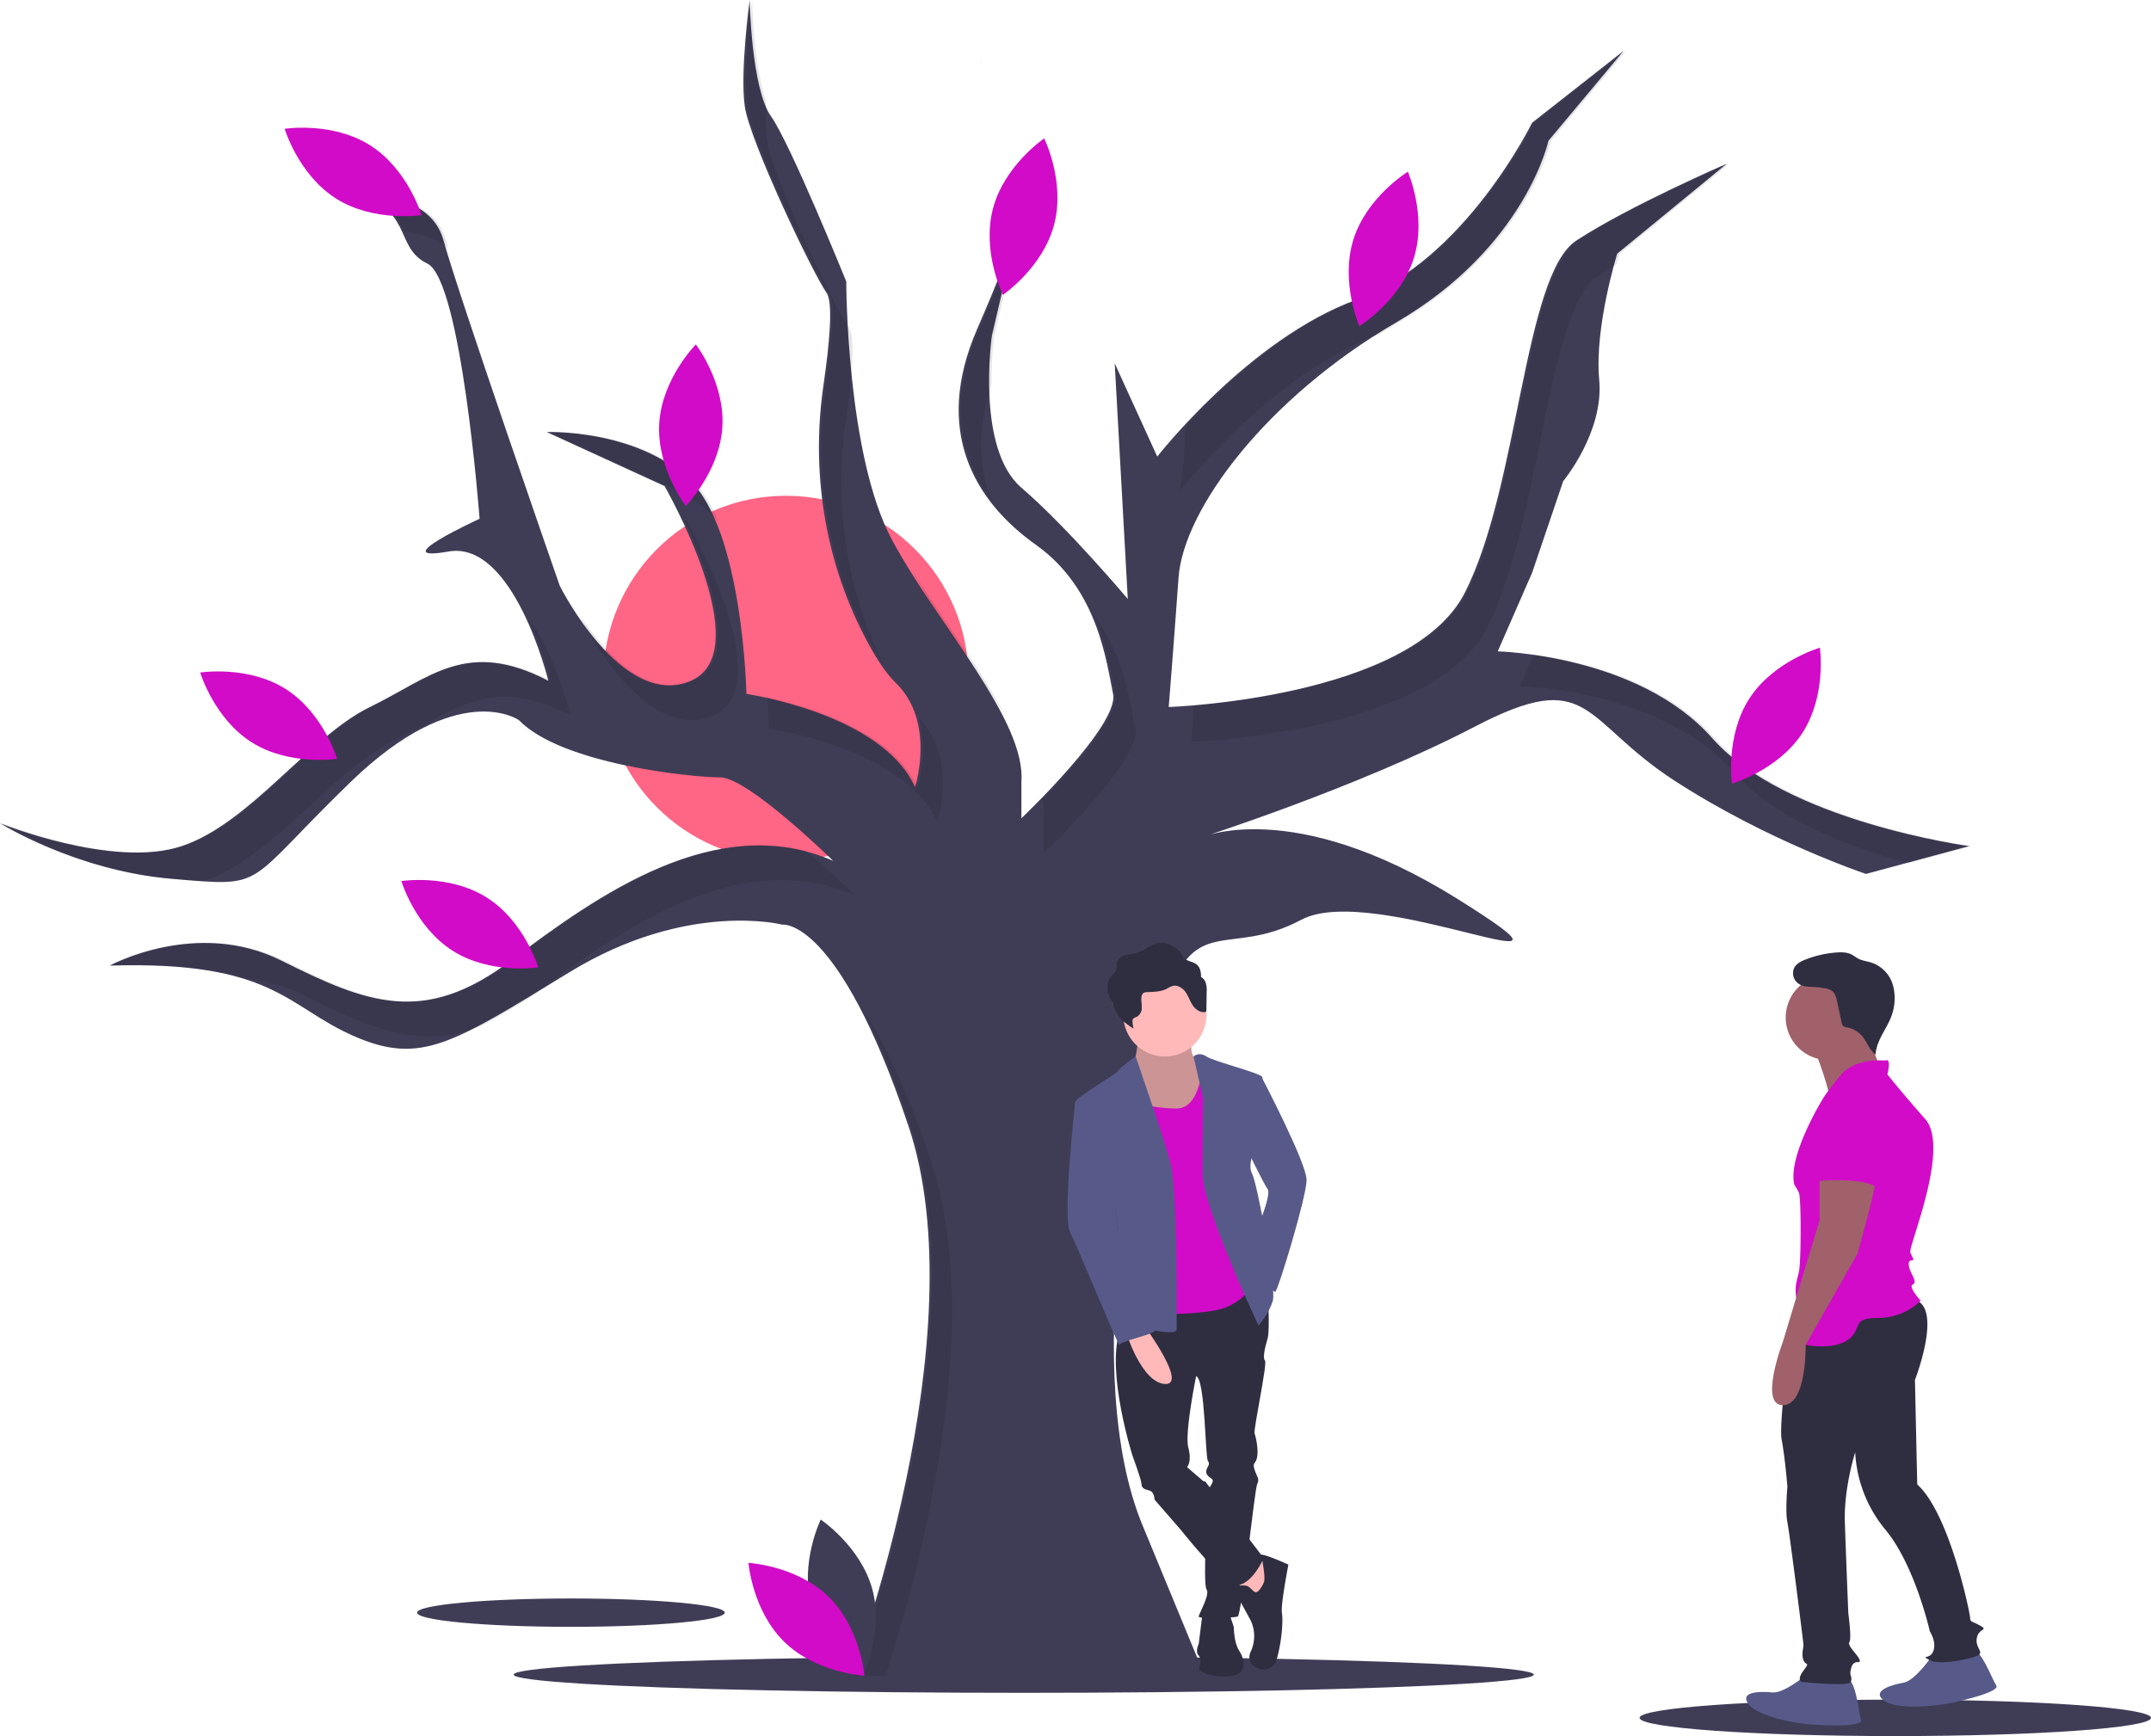 <svg id="f0862836-4e64-470e-8684-783773d4b1d8" data-name="Layer 1" xmlns="http://www.w3.org/2000/svg" width="1055.523" height="852.056" viewBox="0 0 1055.523 852.056"><title>Waiting _for_you</title><ellipse cx="502.363" cy="821.89" rx="250.304" ry="8.939" fill="#3f3d56"/><circle cx="385.682" cy="332.888" r="89.563" fill="#ff6584"/><ellipse cx="280.159" cy="791.481" rx="75.486" ry="6.958" fill="#3f3d56"/><path d="M489.915,846.473s62.651-167.071,28.113-269.883-61.848-98.797-61.848-98.797-46.587-12.048-104.419,23.293-73.093,45.784-106.026,31.326-39.358-36.948-119.68-34.539c0,0,42.571-23.293,84.338-2.41s69.88,32.129,112.451,0S424.05,421.568,481.079,446.468c0,0-41.768-40.964-55.422-40.964s-77.913-6.426-98.797-28.113c0,0-29.719-20.884-82.732,30.523s-40.161,51.406-87.551,47.39S72.238,427.994,72.238,427.994s55.422,22.49,89.158,11.245,62.651-53.816,92.371-68.274,47.39-33.735,87.551-12.852c0,0-16.868-69.077-48.997-63.455s15.261-16.064,15.261-16.064-8.835-117.271-25.703-125.303-6.426-28.916-37.752-32.932c0,0,38.555-4.819,45.784,21.687s57.029,169.48,57.029,169.48,30.523,61.045,64.258,46.587-12.852-95.584-12.852-95.584L340.515,236.023s43.374-1.606,69.88,23.293,28.113,105.222,28.113,105.222,66.668,9.639,82.732,45.784c0,0,10.442-32.129-9.639-51.406-5.02-4.819-10.291-13.203-15.374-23.068-19.438-37.724-26.032-80.726-19.917-122.721,2.992-20.55,4.834-40.644,1.556-45.378-7.229-10.442-37.752-74.7-40.161-91.568s2.41-52.21,2.41-52.21.803,43.374,10.442,57.029,36.948,81.126,36.948,81.126,0,85.142,22.49,126.909,65.864,88.355,63.455,118.877v17.671s48.193-45.784,44.981-61.045-7.229-51.406-37.752-73.093S530.076,235.22,551.763,185.42s21.687-58.635,21.687-58.635l-14.458,61.848s-8.032,55.422,14.458,74.7,52.21,54.619,52.21,54.619l-6.426-115.664,20.884,45.784s44.981-57.832,97.993-77.109S824.056,84.214,824.056,84.214l44.981-35.342L832.088,93.049s-11.245,52.21-74.7,89.158S652.969,273.775,650.559,307.51,645.74,370.965,645.74,370.965s118.877-4.016,145.383-56.226,28.916-155.825,54.619-172.693,73.897-37.752,73.897-37.752l-53.816,44.177s-11.245,36.145-8.835,61.848S839.317,260.12,839.317,260.12l-15.261,44.981L807.188,343.655s69.077,1.606,105.222,42.571,126.106,53.013,126.106,53.013l-50.603,13.655S939.72,436.829,893.936,407.11s-40.964-56.226-97.993-26.506-134.942,54.619-134.942,54.619S705.982,414.339,787.107,464.942s-40.161-8.835-76.306,10.442-53.013-4.819-67.471,43.374-40.964,179.922-10.442,253.819l30.523,73.897Z" transform="translate(-72.238 -23.972)" fill="#3f3d56"/><path d="M792.342,314.739c-21.535,42.417-104.038,53.024-134.23,55.51-.847,10.889-1.405,17.775-1.405,17.775S775.584,384.008,802.09,331.798s28.916-155.825,54.619-172.693c2.726-1.789,5.707-3.623,8.854-5.473.883-3.242,1.478-5.161,1.478-5.161l53.816-44.177s-48.193,20.884-73.897,37.751S818.848,262.53,792.342,314.739Z" transform="translate(-72.238 -23.972)" opacity="0.1"/><path d="M653.826,233.593c-.175,19.776-2.742,31.538-2.742,31.538s44.962-57.807,97.96-77.097c3.132-1.982,6.31-3.933,9.562-5.826,63.455-36.948,74.7-89.158,74.7-89.158l36.948-44.177L825.274,84.214s-32.932,67.471-85.945,86.748C703.193,184.102,670.796,215.152,653.826,233.593Z" transform="translate(-72.238 -23.972)" opacity="0.1"/><path d="M584.416,424.972v17.671s48.193-45.784,44.98-61.045c-2.457-11.671-5.399-35.552-20.292-55.844,6.713,15.335,8.757,30.293,10.544,38.785,2.304,10.944-21.825,37.581-35.663,51.778A36.63,36.63,0,0,1,584.416,424.972Z" transform="translate(-72.238 -23.972)" opacity="0.1"/><path d="M519.769,303.705c.382.814.775,1.615,1.192,2.39,12.317,22.875,30.887,47.19,44.781,69.525C554.513,353.502,534.972,328.209,519.769,303.705Z" transform="translate(-72.238 -23.972)" opacity="0.1"/><path d="M558.928,269.509c-6.477-15.871-7.544-34.755-.103-56.884a173.592,173.592,0,0,1,1.385-23.992l12.648-54.103c-2.332,7.802-7.667,22.854-19.877,50.89C537.525,220.913,543.293,248.648,558.928,269.509Z" transform="translate(-72.238 -23.972)" opacity="0.1"/><path d="M913.629,386.226c-25.067-28.409-65.966-37.887-88.686-41.029l-6.789,15.517s69.077,1.607,105.222,42.571c20.044,22.717,56.633,36.537,85.257,44.346l31.101-8.392S949.774,427.191,913.629,386.226Z" transform="translate(-72.238 -23.972)" opacity="0.1"/><path d="M422.165,375.172c33.735-14.458-12.851-95.584-12.851-95.584l-1.274-.584c11.614,24.505,28.459,68.788,4.378,79.109-22.533,9.657-43.63-14.369-55.158-31.391.419,1.204.648,1.863.648,1.863S388.43,389.63,422.165,375.172Z" transform="translate(-72.238 -23.972)" opacity="0.1"/><path d="M532.207,427.382s10.165-31.334-8.931-50.68c4.683,16.666-.817,33.62-.817,33.62-12.427-27.961-55.128-40.057-73.832-44.103.725,9.309.848,15.378.848,15.378S516.142,391.237,532.207,427.382Z" transform="translate(-72.238 -23.972)" opacity="0.1"/><path d="M572.858,134.53c1.81-6.056,1.811-7.745,1.811-7.745Z" transform="translate(-72.238 -23.972)" opacity="0.1"/><path d="M171.875,456.452c.162-.052.326-.1.487-.153,33.735-11.245,62.652-53.816,92.371-68.274s47.39-33.735,87.551-12.852c0,0-7.026-28.76-20.641-47.654a187.391,187.391,0,0,1,10.893,30.595c-40.161-20.884-57.832-1.606-87.551,12.852-29.719,14.458-58.635,57.029-92.371,68.274s-89.158-11.245-89.158-11.245,36.948,23.294,84.339,27.31C163.216,455.763,167.842,456.168,171.875,456.452Z" transform="translate(-72.238 -23.972)" opacity="0.1"/><path d="M506.749,846.473c14.717-45.116,50.111-169.874,22.245-252.824-12.034-35.823-23.189-58.666-32.618-73.239,7.052,13.795,14.762,32.043,22.87,56.18C553.785,679.403,491.133,846.473,491.133,846.473Z" transform="translate(-72.238 -23.972)" opacity="0.1"/><path d="M193.068,504.335a81.993,81.993,0,0,1,28.292,8.189c32.987,16.493,57.462,26.953,87.263,14.805,6.789-3.586,14.382-8.024,23.139-13.308.683-.498,1.359-.976,2.049-1.497,42.571-32.129,101.206-73.897,158.235-48.997,0,0-11.526-11.301-24.446-22.032-52.271-12.823-104.618,24.596-143.537,53.969-42.571,32.129-70.684,20.884-112.451,0s-84.338,2.41-84.338,2.41C158.307,496.943,178.305,499.731,193.068,504.335Z" transform="translate(-72.238 -23.972)" opacity="0.1"/><path d="M274.597,145.494a21.012,21.012,0,0,0,3.303,4.223A23.705,23.705,0,0,0,274.597,145.494Z" transform="translate(-72.238 -23.972)" opacity="0.1"/><path d="M421.362,276.376a39.108,39.108,0,0,1,3.482,3.754c-3.519-8.458-7.864-15.772-13.23-20.814-26.506-24.9-69.88-23.294-69.88-23.294l54.396,24.931A77.68,77.68,0,0,1,421.362,276.376Z" transform="translate(-72.238 -23.972)" opacity="0.1"/><path d="M479.085,167.749c3.278,4.735,1.436,24.828-1.556,45.378-6.115,41.995.479,84.997,19.917,122.721a142.934,142.934,0,0,0,8.559,14.692c-18.509-37.151-24.715-79.234-18.728-120.354,2.992-20.55,4.834-40.644,1.556-45.378-7.229-10.442-37.751-74.7-40.161-91.568a116.894,116.894,0,0,1-.503-19.709c-6.239-17.703-6.835-49.559-6.835-49.559s-4.819,35.342-2.41,52.21S471.856,157.307,479.085,167.749Z" transform="translate(-72.238 -23.972)" opacity="0.1"/><path d="M554.439,56.707a22.985,22.985,0,0,0-1.458-4.621S553.599,53.819,554.439,56.707Z" transform="translate(-72.238 -23.972)" opacity="0.1"/><path d="M270.737,137.602c7.079.867,15.222,3.039,21.433,8.076-.405-1.37-.759-2.599-1.04-3.631-7.229-26.506-45.784-21.687-45.784-21.687C262.77,122.593,267.27,130.045,270.737,137.602Z" transform="translate(-72.238 -23.972)" opacity="0.1"/><path d="M470.376,812.154c5.727,21.17,25.343,34.282,25.343,34.282s10.331-21.212,4.604-42.383-25.343-34.282-25.343-34.282S464.649,790.984,470.376,812.154Z" transform="translate(-72.238 -23.972)" fill="#3f3d56"/><path d="M478.791,807.604c15.715,15.298,17.634,38.814,17.634,38.814s-23.559-1.286-39.274-16.584-17.634-38.814-17.634-38.814S463.076,792.306,478.791,807.604Z" transform="translate(-72.238 -23.972)" fill="#d20bc8"/><path d="M426.705,233.613C425.339,255.501,408.75,272.279,408.75,272.279s-14.374-18.71-13.008-40.599,17.955-38.667,17.955-38.667S428.071,211.724,426.705,233.613Z" transform="translate(-72.238 -23.972)" fill="#d20bc8"/><path d="M253.779,95.237c18.552,11.696,25.319,34.3,25.319,34.3s-23.312,3.64-41.864-8.056-25.319-34.3-25.319-34.3S235.227,83.541,253.779,95.237Z" transform="translate(-72.238 -23.972)" fill="#d20bc8"/><path d="M212.35,362.09C230.902,373.787,237.668,396.39,237.668,396.39s-23.312,3.64-41.864-8.056-25.319-34.3-25.319-34.3S193.798,350.394,212.35,362.09Z" transform="translate(-72.238 -23.972)" fill="#d20bc8"/><path d="M311.049,464.445c18.552,11.696,25.319,34.3,25.319,34.3s-23.312,3.64-41.864-8.056-25.319-34.3-25.319-34.3S292.497,452.749,311.049,464.445Z" transform="translate(-72.238 -23.972)" fill="#d20bc8"/><path d="M589.502,134.249c-5.595,21.206-25.129,34.439-25.129,34.439s-10.463-21.148-4.868-42.353,25.129-34.439,25.129-34.439S595.097,113.043,589.502,134.249Z" transform="translate(-72.238 -23.972)" fill="#d20bc8"/><path d="M765.986,150.783c-6.576,20.922-26.704,33.232-26.704,33.232s-9.467-21.612-2.892-42.534,26.704-33.232,26.704-33.232S772.562,129.861,765.986,150.783Z" transform="translate(-72.238 -23.972)" fill="#d20bc8"/><path d="M956.737,383.637c-11.912,18.414-34.592,24.917-34.592,24.917s-3.368-23.353,8.543-41.767,34.592-24.917,34.592-24.917S968.648,365.222,956.737,383.637Z" transform="translate(-72.238 -23.972)" fill="#d20bc8"/><path d="M657.273,534.211s-1.913,7.015,1.913,9.567,5.102,14.669,5.102,14.669L656.636,579.493l-20.409,3.827-7.653-14.669V546.967s2.551-10.842,1.913-14.031S657.273,534.211,657.273,534.211Z" transform="translate(-72.238 -23.972)" fill="#ffb9b9"/><path d="M657.273,534.211s-1.913,7.015,1.913,9.567,5.102,14.669,5.102,14.669L656.636,579.493l-20.409,3.827-7.653-14.669V546.967s2.551-10.842,1.913-14.031S657.273,534.211,657.273,534.211Z" transform="translate(-72.238 -23.972)" opacity="0.2"/><path d="M677.682,654.75l16.582,3.189s1.276,18.495,0,22.96-2.551,9.567-1.276,10.842-5.74,33.802-5.102,35.715,1.913,7.653,1.276,11.48-2.551,2.551-1.276,6.378,2.551,4.464,1.276,7.015-7.653,64.415-9.567,65.053-19.133,1.276-19.133,0,5.74-10.842,3.827-13.393.638-45.92.638-47.833,3.827-5.102,1.913-6.378-3.189-2.551-2.551-4.464,1.913-2.551.638-4.464-1.276-40.18-5.74-41.455c0,0-5.74,28.062-3.827,35.077s-.638,9.567-.638,9.567l8.929,7.653-12.118,22.96L638.778,759.982s0-3.827-2.551-4.464-3.827-1.276-3.827-3.189-4.464-14.031-4.464-14.031-12.755-40.18-6.378-60.588,8.835-19.733,8.835-19.733Z" transform="translate(-72.238 -23.972)" fill="#2f2e41"/><polygon points="615.648 762.797 622.664 770.45 620.113 791.496 614.373 791.496 605.444 771.725 615.648 762.797" fill="#ffb9b9"/><path d="M692.351,800.8s-2.551,5.74-4.464,4.464-2.548-3.189-5.419-3.189-5.423.638-4.785,1.913,8.291,15.307,8.291,15.307a18.028,18.028,0,0,1,0,15.307c-3.827,8.291,10.204,12.755,12.755,3.827s3.189-19.133,2.551-22.96,3.189-23.598,3.189-23.598-10.303-4.75-13.443-4.926C691.026,786.945,693.626,798.249,692.351,800.8Z" transform="translate(-72.238 -23.972)" fill="#2f2e41"/><path d="M675.131,814.831l2.551,7.653s0,7.653,2.551,11.48,5.102,12.118-5.102,12.755-14.669-3.189-14.669-3.189,1.913-5.102,0-7.015,0-5.74,0-5.74l1.913-15.307Z" transform="translate(-72.238 -23.972)" fill="#2f2e41"/><path d="M657.911,751.054h5.74l28.7,37.629s-5.102,12.118-12.755,13.393c0,0-1.276-.638-7.015-4.464s-21.046-22.96-21.046-22.96L649.62,763.809Z" transform="translate(-72.238 -23.972)" fill="#2f2e41"/><circle cx="571.642" cy="498.121" r="20.409" fill="#ffb9b9"/><path d="M668.753,548.242l-6.378-2.551s-.638,22.322-12.755,22.322-24.873-3.189-24.873-9.567-10.204,11.48-10.204,11.48,9.567,63.777,8.929,64.415,7.015,34.44,7.015,34.44,32.526,1.276,43.368-3.189,14.031-12.755,14.031-12.755l-4.464-56.124-8.929-43.368Z" transform="translate(-72.238 -23.972)" fill="#d20bc8"/><path d="M657.915,542.502s2.547-2.551,6.374,0,27.424,8.291,27.424,10.204v24.235s.638,3.827-1.276,6.378-6.378,12.118-3.827,16.582,12.118,56.124,10.204,62.502-7.015,12.118-7.015,12.118-27.424-58.037-27.424-74.619.266-36.925.266-36.925Z" transform="translate(-72.238 -23.972)" fill="#575a89"/><path d="M685.973,553.344h5.74s21.684,41.455,21.684,49.746-14.031,54.211-15.307,54.848-5.102-7.015-5.102-7.015l-3.189-25.511s6.378-15.307,4.464-17.858-11.48-22.322-11.48-22.322Z" transform="translate(-72.238 -23.972)" fill="#575a89"/><path d="M629.517,542.502s-7.321,5.102-8.596,7.015-20.409,12.755-21.046,15.307,14.669,24.235,14.669,24.235,6.378,35.715,6.378,38.266,2.551,45.92,2.551,45.92,26.149,7.653,26.149,3.189.638-68.242-3.189-82.273S629.517,542.502,629.517,542.502Z" transform="translate(-72.238 -23.972)" fill="#575a89"/><path d="M633.676,674.521s21.684,29.337,10.204,28.7-19.133-25.511-19.133-25.511Z" transform="translate(-72.238 -23.972)" fill="#ffb9b9"/><path d="M607.527,562.911l-7.653,1.913s-6.378,56.124-2.551,63.777,24.235,57.399,24.235,55.486,17.953-5.324,17.268-7.126-4.512-9.456-5.788-12.007-3.189-5.74-2.551-8.929-7.015-16.838-7.015-16.838-1.913-8.035-2.551-11.862-6.378-45.92-6.378-45.92Z" transform="translate(-72.238 -23.972)" fill="#575a89"/><path d="M663.891,506.295a5.071,5.071,0,0,0-2.309-2.837,10.867,10.867,0,0,0-.488-3.744c-1.27-3.535-4.28-3.332-7.119-4.895-1.232-.678-1.156-1.277-1.797-2.391a9.154,9.154,0,0,0-3.633-3.489,13.511,13.511,0,0,0-5.9-2.356c-4.529-.291-8.001,3.719-12.33,5.006-1.908.567-3.958.591-5.876,1.127s-3.832,1.817-4.118,3.68c-.132.861.101,1.743-.033,2.604-.266,1.71-1.86,2.907-2.927,4.314-2.359,3.11-2.089,7.504-.203,10.887a15.221,15.221,0,0,0,1.361,2.004,11.795,11.795,0,0,0,1.436,4.578c1.887,3.384,5.133,5.912,8.525,8.013a17.896,17.896,0,0,1-.503-3.417,2.23,2.23,0,0,1,.154-1.132c.378-.743,1.376-.941,2.137-1.348a4.982,4.982,0,0,0,2.24-4.414c.046-1.706-.338-3.414-.149-5.111a2.73,2.73,0,0,1,1.016-2.054,3.685,3.685,0,0,1,1.915-.43c3.229-.124,6.603-.18,9.452-1.617a14.363,14.363,0,0,1,2.942-1.401c2.421-.594,4.895,1.003,6.29,2.957s2.091,4.28,3.378,6.3,3.511,3.82,6,3.58a1.024,1.024,0,0,0,.743-.311.998.998,0,0,0,.137-.596l.139-8.954A12.775,12.775,0,0,0,663.891,506.295Z" transform="translate(-72.238 -23.972)" fill="#2f2e41"/><ellipse cx="930.046" cy="843.116" rx="125.477" ry="8.939" fill="#3f3d56"/><path d="M958.366,846.137s-10.712,9.021-16.35,8.457-16.35-.564-11.84,5.638,23.116,9.585,31.009,10.149,25.371,1.128,24.244-2.255-2.255-19.169-6.766-20.297S958.366,846.137,958.366,846.137Z" transform="translate(-72.238 -23.972)" fill="#575a89"/><path d="M1019.848,837.28s-7.894,11.568-13.476,12.54-15.9,3.851-9.889,8.613,24.842,3.019,32.596,1.441,24.741-5.733,22.746-8.688-7.324-17.858-11.972-17.732S1019.848,837.28,1019.848,837.28Z" transform="translate(-72.238 -23.972)" fill="#575a89"/><path d="M952.09,671.841s-7.256,49.694-5.565,58.715,2.819,23.116,2.819,23.116-1.128,11.84,0,17.478,7.893,59.2,7.893,60.327-1.128,4.51,0,7.329,3.383.564,0,5.074-1.128,5.638-.564,5.638,22.552,2.255,23.68,0-.564-2.819,0-5.638,1.128-3.383,2.255-3.947,3.383.564,1.691-2.255-5.638-6.202-4.51-7.893-.564-14.095-.564-14.095-1.128-27.626-1.691-44.541,5.074-34.392,5.074-34.392a64.508,64.508,0,0,0,14.659,37.775c14.659,17.478,21.988,50.179,21.988,50.179s3.383,5.074,1.691,9.585-6.766,1.691-1.691,4.51,22.552-1.128,24.244-2.819-2.255-3.947-1.128-8.457,5.638-3.383,1.691-5.638-5.074-1.691-5.074-3.947-10.149-51.306-25.935-65.401l-1.128-51.306s14.095-36.084-.564-39.466S952.09,671.841,952.09,671.841Z" transform="translate(-72.238 -23.972)" fill="#2f2e41"/><path d="M962.312,538.299s9.585,23.68,7.329,27.063,27.626-11.276,27.626-11.276-9.585-23.68-9.585-26.499S962.312,538.299,962.312,538.299Z" transform="translate(-72.238 -23.972)" fill="#a0616a"/><circle cx="897.121" cy="499.386" r="20.861" fill="#a0616a"/><path d="M997.268,544.501s-14.659-1.691-21.988,7.329-8.457,11.276-8.457,11.276-17.478,28.19-14.095,42.285a40.783,40.783,0,0,1,2.255,3.947c1.128,2.255,1.128,33.828,0,38.903s-2.255,6.766-1.128,14.095-9.021,19.169,2.819,21.425,20.861.564,24.807-4.51.564-8.457,12.968-8.457a29.835,29.835,0,0,0,20.297-8.457s-6.202-6.766-3.947-7.893,0-3.947-1.128-6.766-1.128-5.074.564-5.074.564-1.128-.564-3.947,19.733-51.306,7.329-65.401-18.606-21.988-18.606-21.988S1000.651,542.81,997.268,544.501Z" transform="translate(-72.238 -23.972)" fill="#d20bc8"/><path d="M965.131,598.062V622.87l-18.042,59.763s-11.84,31.009,0,31.009S958.295,684.045,958.295,684.045l25.442-44.825s10.149-35.52,9.021-38.339S965.131,598.062,965.131,598.062Z" transform="translate(-72.238 -23.972)" fill="#a0616a"/><path d="M974.716,561.415s-16.914,6.766-12.404,24.807,0,17.478,0,17.478,23.116-2.255,30.446,2.819l1.691-6.766S1001.215,560.851,974.716,561.415Z" transform="translate(-72.238 -23.972)" fill="#d20bc8"/><path d="M962.237,507.698a8.323,8.323,0,0,1-7.818-1.217,6.298,6.298,0,0,1-1.777-7.435c1.08-2.119,3.389-3.281,5.603-4.148A52.075,52.075,0,0,1,973.505,491.452c2.494-.177,5.114-.149,7.339.99,1.101.564,2.058,1.377,3.148,1.961,2.006,1.074,4.339,1.313,6.507,2.004a16.286,16.286,0,0,1,9.953,9.149,19.624,19.624,0,0,1,1.226,4.541,25.296,25.296,0,0,1-1.316,12.663c-2.403,6.399-7.444,11.993-7.728,18.823-3.085-2.238-4.229-6.278-6.702-9.179a12.486,12.486,0,0,0-7.126-4.133,3.969,3.969,0,0,1-2.124-.775,3.42,3.42,0,0,1-.776-1.81l-2.111-9.967c-.43-2.028-.973-4.24-2.64-5.473a7.988,7.988,0,0,0-3.441-1.212,53.973,53.973,0,0,0-8.814-.804" transform="translate(-72.238 -23.972)" fill="#2f2e41"/></svg>